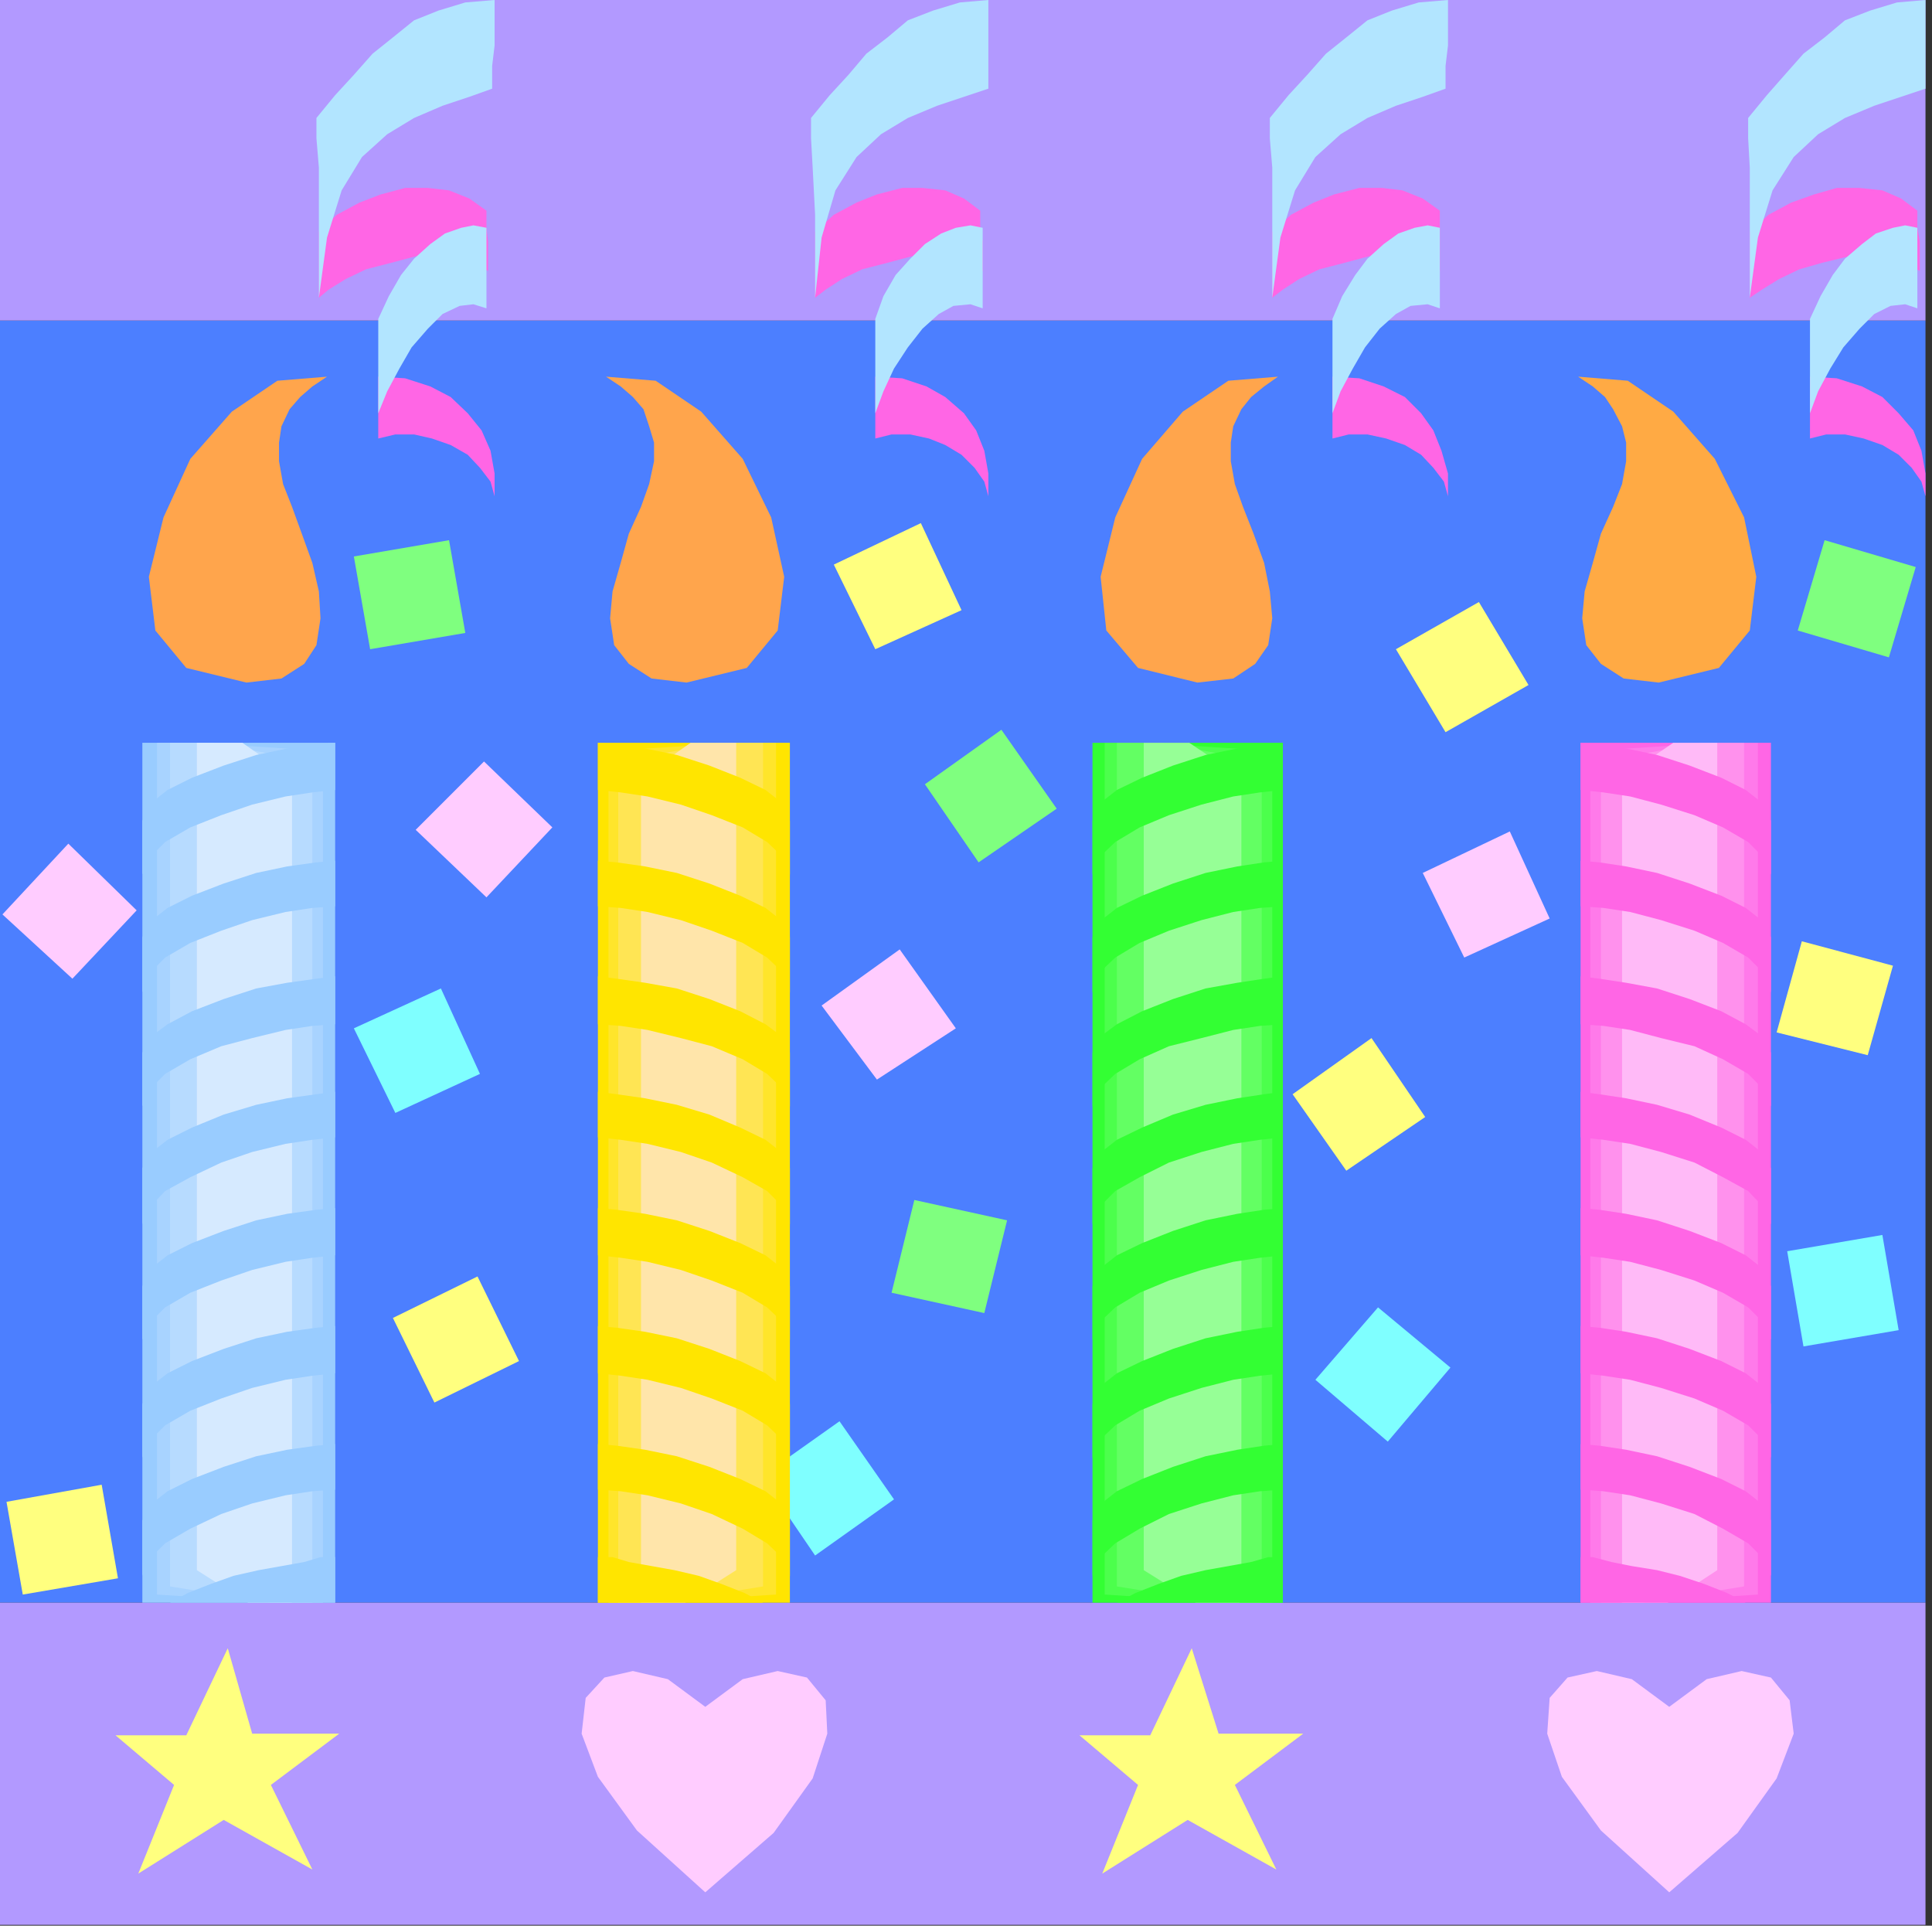 <?xml version="1.0" encoding="UTF-8" standalone="no"?>
<svg
   xmlns:ooo="http://xml.openoffice.org/svg/export"
   xmlns:dc="http://purl.org/dc/elements/1.1/"
   xmlns:cc="http://creativecommons.org/ns#"
   xmlns:rdf="http://www.w3.org/1999/02/22-rdf-syntax-ns#"
   xmlns:svg="http://www.w3.org/2000/svg"
   xmlns="http://www.w3.org/2000/svg"
   xmlns:sodipodi="http://sodipodi.sourceforge.net/DTD/sodipodi-0.dtd"
   xmlns:inkscape="http://www.inkscape.org/namespaces/inkscape"
   version="1.2"
   width="23.75mm"
   height="23.67mm"
   viewBox="0 0 2375 2367"
   preserveAspectRatio="xMidYMid"
   xml:space="preserve"
   id="svg257"
   sodipodi:docname="bcandl1.svg"
   style="fill-rule:evenodd;stroke-width:28.222;stroke-linejoin:round"
   inkscape:version="0.92.5 (2060ec1f9f, 2020-04-08)"><rect x="0" y="0" width="2375" height="2367" fill="#333333" stroke="none"/><sodipodi:namedview
   pagecolor="#ffffff"
   bordercolor="#666666"
   borderopacity="1"
   objecttolerance="10"
   gridtolerance="10"
   guidetolerance="10"
   inkscape:pageopacity="0"
   inkscape:pageshadow="2"
   inkscape:window-width="664"
   inkscape:window-height="487"
   id="namedview259"
   showgrid="false"
   inkscape:zoom="0.2102413"
   inkscape:cx="44.900788"
   inkscape:cy="44.711809"
   inkscape:window-x="0"
   inkscape:window-y="0"
   inkscape:window-maximized="0"
   inkscape:current-layer="svg257" />
 <defs
   class="ClipPathGroup"
   id="defs8">
  <clipPath
   id="presentation_clip_path"
   clipPathUnits="userSpaceOnUse">
   <rect
   x="0"
   y="0"
   width="21000"
   height="29700"
   id="rect2" />
  </clipPath>
  <clipPath
   id="presentation_clip_path_shrink"
   clipPathUnits="userSpaceOnUse">
   <rect
   x="21"
   y="29"
   width="20958"
   height="29641"
   id="rect5" />
  </clipPath>
 </defs>
 <defs
   class="TextShapeIndex"
   id="defs12">
  <g
   ooo:slide="id1"
   ooo:id-list="id3"
   id="g10" />
 </defs>
 <defs
   class="EmbeddedBulletChars"
   id="defs44">
  <g
   id="bullet-char-template-57356"
   transform="matrix(4.8828125e-4,0,0,-4.8828125e-4,0,0)">
   <path
   d="M 580,1141 1163,571 580,0 -4,571 Z"
   id="path14"
   inkscape:connector-curvature="0" />
  </g>
  <g
   id="bullet-char-template-57354"
   transform="matrix(4.8828125e-4,0,0,-4.8828125e-4,0,0)">
   <path
   d="M 8,1128 H 1137 V 0 H 8 Z"
   id="path17"
   inkscape:connector-curvature="0" />
  </g>
  <g
   id="bullet-char-template-10146"
   transform="matrix(4.8828125e-4,0,0,-4.8828125e-4,0,0)">
   <path
   d="M 174,0 602,739 174,1481 1456,739 Z M 1358,739 309,1346 659,739 Z"
   id="path20"
   inkscape:connector-curvature="0" />
  </g>
  <g
   id="bullet-char-template-10132"
   transform="matrix(4.8828125e-4,0,0,-4.8828125e-4,0,0)">
   <path
   d="M 2015,739 1276,0 H 717 l 543,543 H 174 v 393 h 1086 l -543,545 h 557 z"
   id="path23"
   inkscape:connector-curvature="0" />
  </g>
  <g
   id="bullet-char-template-10007"
   transform="matrix(4.8828125e-4,0,0,-4.8828125e-4,0,0)">
   <path
   d="m 0,-2 c -7,16 -16,29 -25,39 l 381,530 c -94,256 -141,385 -141,387 0,25 13,38 40,38 9,0 21,-2 34,-5 21,4 42,12 65,25 l 27,-13 111,-251 280,301 64,-25 24,25 c 21,-10 41,-24 62,-43 C 886,937 835,863 770,784 769,783 710,716 594,584 L 774,223 c 0,-27 -21,-55 -63,-84 l 16,-20 C 717,90 699,76 672,76 641,76 570,178 457,381 L 164,-76 c -22,-34 -53,-51 -92,-51 -42,0 -63,17 -64,51 -7,9 -10,24 -10,44 0,9 1,19 2,30 z"
   id="path26"
   inkscape:connector-curvature="0" />
  </g>
  <g
   id="bullet-char-template-10004"
   transform="matrix(4.8828125e-4,0,0,-4.8828125e-4,0,0)">
   <path
   d="M 285,-33 C 182,-33 111,30 74,156 52,228 41,333 41,471 c 0,78 14,145 41,201 34,71 87,106 158,106 53,0 88,-31 106,-94 l 23,-176 c 8,-64 28,-97 59,-98 l 735,706 c 11,11 33,17 66,17 42,0 63,-15 63,-46 V 965 c 0,-36 -10,-64 -30,-84 L 442,47 C 390,-6 338,-33 285,-33 Z"
   id="path29"
   inkscape:connector-curvature="0" />
  </g>
  <g
   id="bullet-char-template-9679"
   transform="matrix(4.8828125e-4,0,0,-4.8828125e-4,0,0)">
   <path
   d="M 813,0 C 632,0 489,54 383,161 276,268 223,411 223,592 c 0,181 53,324 160,431 106,107 249,161 430,161 179,0 323,-54 432,-161 108,-107 162,-251 162,-431 0,-180 -54,-324 -162,-431 C 1136,54 992,0 813,0 Z"
   id="path32"
   inkscape:connector-curvature="0" />
  </g>
  <g
   id="bullet-char-template-8226"
   transform="matrix(4.8828125e-4,0,0,-4.8828125e-4,0,0)">
   <path
   d="m 346,457 c -73,0 -137,26 -191,78 -54,51 -81,114 -81,188 0,73 27,136 81,188 54,52 118,78 191,78 73,0 134,-26 185,-79 51,-51 77,-114 77,-187 0,-75 -25,-137 -76,-188 -50,-52 -112,-78 -186,-78 z"
   id="path35"
   inkscape:connector-curvature="0" />
  </g>
  <g
   id="bullet-char-template-8211"
   transform="matrix(4.8828125e-4,0,0,-4.8828125e-4,0,0)">
   <path
   d="M -4,459 H 1135 V 606 H -4 Z"
   id="path38"
   inkscape:connector-curvature="0" />
  </g>
  <g
   id="bullet-char-template-61548"
   transform="matrix(4.8828125e-4,0,0,-4.8828125e-4,0,0)">
   <path
   d="m 173,740 c 0,163 58,303 173,419 116,115 255,173 419,173 163,0 302,-58 418,-173 116,-116 174,-256 174,-419 0,-163 -58,-303 -174,-418 C 1067,206 928,148 765,148 601,148 462,206 346,322 231,437 173,577 173,740 Z"
   id="path41"
   inkscape:connector-curvature="0" />
  </g>
 </defs>
 <g
   id="g49"
   transform="translate(-9312,-13666)">
  <g
   id="id2"
   class="Master_Slide">
   <g
   id="bg-id2"
   class="Background" />
   <g
   id="bo-id2"
   class="BackgroundObjects" />
  </g>
 </g>
 <g
   class="SlideGroup"
   id="g255"
   transform="translate(-9312,-13666)">
  <g
   id="g253">
   <g
   id="container-id1">
    <g
   id="id1"
   class="Slide"
   clip-path="url(#presentation_clip_path)">
     <g
   class="Page"
   id="g249">
      <g
   class="Graphic"
   id="g247">
       <g
   id="id3">
        <rect
   class="BoundingBox"
   x="9312"
   y="13666"
   width="2375"
   height="2367"
   id="rect51"
   style="fill:none;stroke:none" />
        <defs
   id="defs56">
         <clipPath
   id="clip_path_1"
   clipPathUnits="userSpaceOnUse">
          <path
   d="m 9312,13666 h 2374 v 2366 H 9312 Z"
   id="path53"
   inkscape:connector-curvature="0" />
         </clipPath>
        </defs>
        <g
   clip-path="url(#clip_path_1)"
   id="g244">
         <path
   d="m 9312,15636 h 2367 V 14060 H 9312 v 376 552 483 z"
   id="path58"
   inkscape:connector-curvature="0"
   style="fill:#4c7fff;stroke:none" />
         <path
   d="m 11679,16033 v -397 H 9312 v 397 z"
   id="path60"
   inkscape:connector-curvature="0"
   style="fill:#b299ff;stroke:none" />
         <path
   d="m 11679,14060 v -394 H 9312 v 394 z"
   id="path62"
   inkscape:connector-curvature="0"
   style="fill:#b299ff;stroke:none" />
         <path
   d="m 11626,15184 -117,20 20,117 117,-20 z"
   id="path64"
   inkscape:connector-curvature="0"
   style="fill:#7fffff;stroke:none" />
         <path
   d="m 9902,14986 -48,-105 -107,49 51,104 z"
   id="path66"
   inkscape:connector-curvature="0"
   style="fill:#7fffff;stroke:none" />
         <path
   d="m 11095,15347 -89,-74 -77,89 89,76 z"
   id="path68"
   inkscape:connector-curvature="0"
   style="fill:#7fffff;stroke:none" />
         <path
   d="m 10344,15413 -96,68 66,97 97,-69 z"
   id="path70"
   inkscape:connector-curvature="0"
   style="fill:#7fffff;stroke:none" />
         <path
   d="m 10179,15992 -84,-76 -48,-66 -20,-53 5,-44 23,-25 35,-8 43,10 46,34 46,-34 43,-10 36,8 23,28 2,41 -18,55 -48,67 z"
   id="path72"
   inkscape:connector-curvature="0"
   style="fill:#ffccff;stroke:none" />
         <path
   d="m 11364,15992 -84,-76 -48,-66 -18,-53 3,-44 22,-25 36,-8 43,10 46,34 46,-34 43,-10 36,8 23,28 5,41 -21,55 -48,67 z"
   id="path74"
   inkscape:connector-curvature="0"
   style="fill:#ffccff;stroke:none" />
         <path
   d="m 11217,14795 -49,-107 -107,51 51,104 z"
   id="path76"
   inkscape:connector-curvature="0"
   style="fill:#ffccff;stroke:none" />
         <path
   d="m 9480,14785 -84,-82 -81,87 86,79 z"
   id="path78"
   inkscape:connector-curvature="0"
   style="fill:#ffccff;stroke:none" />
         <path
   d="m 9991,14683 -84,-81 -84,84 87,83 z"
   id="path80"
   inkscape:connector-curvature="0"
   style="fill:#ffccff;stroke:none" />
         <path
   d="m 10418,14833 -96,69 68,91 97,-63 z"
   id="path82"
   inkscape:connector-curvature="0"
   style="fill:#ffccff;stroke:none" />
         <path
   d="m 9587,15903 -105,66 44,-109 -72,-61 h 87 l 51,-107 30,105 h 107 l -84,63 51,104 z"
   id="path84"
   inkscape:connector-curvature="0"
   style="fill:#ffff7f;stroke:none" />
         <path
   d="m 10772,15903 -105,66 44,-109 -72,-61 h 87 l 51,-107 33,105 h 104 l -84,63 51,104 z"
   id="path86"
   inkscape:connector-curvature="0"
   style="fill:#ffff7f;stroke:none" />
         <path
   d="m 11191,14508 -61,-102 -102,58 61,102 z"
   id="path88"
   inkscape:connector-curvature="0"
   style="fill:#ffff7f;stroke:none" />
         <path
   d="m 11639,14853 -112,-30 -31,112 112,28 z"
   id="path90"
   inkscape:connector-curvature="0"
   style="fill:#ffff7f;stroke:none" />
         <path
   d="m 10998,14942 -97,69 66,94 97,-66 z"
   id="path92"
   inkscape:connector-curvature="0"
   style="fill:#ffff7f;stroke:none" />
         <path
   d="m 10494,14416 -50,-107 -107,51 51,104 z"
   id="path94"
   inkscape:connector-curvature="0"
   style="fill:#ffff7f;stroke:none" />
         <path
   d="m 9437,15491 -117,21 20,114 117,-20 z"
   id="path96"
   inkscape:connector-curvature="0"
   style="fill:#ffff7f;stroke:none" />
         <path
   d="m 9950,15339 -51,-104 -104,51 51,104 z"
   id="path98"
   inkscape:connector-curvature="0"
   style="fill:#ffff7f;stroke:none" />
         <path
   d="m 11255,15636 v -1057 h 234 v 1057 z"
   id="path100"
   inkscape:connector-curvature="0"
   style="fill:#ff66e5;stroke:none" />
         <path
   d="m 11473,14579 h -50 l -156,10 v 1047 0 h 51 l 155,-10 z"
   id="path102"
   inkscape:connector-curvature="0"
   style="fill:#ff7aea;stroke:none" />
         <path
   d="m 11456,14579 h -51 l -125,23 v 1034 0 h 51 l 125,-20 z"
   id="path104"
   inkscape:connector-curvature="0"
   style="fill:#ff91ed;stroke:none" />
         <path
   d="m 11423,14579 h -54 l -63,43 v 1012 2 h 56 l 61,-40 z"
   id="path106"
   inkscape:connector-curvature="0"
   style="fill:#ffbaf7;stroke:none" />
         <path
   d="m 11255,14579 23,2 33,5 38,8 40,13 39,15 30,15 23,18 8,20 v 16 17 21 12 l -8,-20 -20,-20 -31,-18 -35,-15 -41,-13 -38,-10 -33,-5 -28,-3 v -10 -18 -15 z"
   id="path108"
   inkscape:connector-curvature="0"
   style="fill:#ff66e5;stroke:none" />
         <path
   d="m 11255,14724 23,2 33,5 38,8 40,13 39,15 30,15 23,18 8,18 v 15 20 21 12 l -8,-23 -20,-20 -31,-18 -35,-15 -41,-13 -38,-10 -33,-5 -28,-2 v -11 -15 -15 z"
   id="path110"
   inkscape:connector-curvature="0"
   style="fill:#ff66e5;stroke:none" />
         <path
   d="m 11255,14866 23,3 33,5 38,7 40,13 39,15 30,16 23,17 8,18 v 15 18 20 13 l -8,-20 -20,-20 -31,-18 -35,-16 -41,-10 -38,-10 -33,-5 -28,-2 v -11 -17 -16 z"
   id="path112"
   inkscape:connector-curvature="0"
   style="fill:#ff66e5;stroke:none" />
         <path
   d="m 11255,15008 23,3 33,5 38,8 40,12 39,16 30,15 23,18 8,17 v 16 20 20 13 l -8,-20 -20,-21 -31,-17 -35,-18 -41,-13 -38,-10 -33,-5 -28,-3 v -10 -15 -15 z"
   id="path114"
   inkscape:connector-curvature="0"
   style="fill:#ff66e5;stroke:none" />
         <path
   d="m 11255,15151 23,2 33,5 38,8 40,13 39,15 30,15 23,18 8,20 v 16 17 21 12 l -8,-20 -20,-20 -31,-18 -35,-15 -41,-13 -38,-10 -33,-5 -28,-3 v -10 -15 -18 z"
   id="path116"
   inkscape:connector-curvature="0"
   style="fill:#ff66e5;stroke:none" />
         <path
   d="m 11255,15296 23,2 33,5 38,8 40,13 39,15 30,15 23,18 8,20 v 16 17 21 12 l -8,-20 -20,-20 -31,-18 -35,-15 -41,-13 -38,-10 -33,-5 -28,-3 v -10 -18 -15 z"
   id="path118"
   inkscape:connector-curvature="0"
   style="fill:#ff66e5;stroke:none" />
         <path
   d="m 11255,15441 23,2 33,5 38,8 40,13 39,15 30,15 23,18 8,18 v 15 20 21 12 l -8,-20 -20,-20 -31,-18 -35,-18 -41,-13 -38,-10 -33,-5 -28,-2 v -11 -15 -15 z"
   id="path120"
   inkscape:connector-curvature="0"
   style="fill:#ff66e5;stroke:none" />
         <path
   d="m 11255,15636 v -10 -15 -15 -16 h 15 l 23,6 25,5 31,5 28,7 30,10 28,11 23,12 z"
   id="path122"
   inkscape:connector-curvature="0"
   style="fill:#ff66e5;stroke:none" />
         <path
   d="m 10889,15636 v -1057 h -234 v 1057 z"
   id="path124"
   inkscape:connector-curvature="0"
   style="fill:#33ff33;stroke:none" />
         <path
   d="m 10670,14579 h 48 l 158,10 v 1047 0 h -51 l -155,-10 z"
   id="path126"
   inkscape:connector-curvature="0"
   style="fill:#4cff4c;stroke:none" />
         <path
   d="m 10685,14579 h 54 l 124,23 v 1034 h -2 -51 l -125,-20 z"
   id="path128"
   inkscape:connector-curvature="0"
   style="fill:#63ff63;stroke:none" />
         <path
   d="m 10718,14579 h 56 l 64,43 v 1012 l -3,2 h -53 l -64,-40 z"
   id="path130"
   inkscape:connector-curvature="0"
   style="fill:#96ff96;stroke:none" />
         <path
   d="m 10889,14579 -23,2 -33,5 -39,8 -40,13 -38,15 -31,15 -23,18 -7,20 v 16 17 21 12 l 7,-20 21,-20 30,-18 36,-15 40,-13 39,-10 33,-5 28,-3 v -10 -18 -15 z"
   id="path132"
   inkscape:connector-curvature="0"
   style="fill:#33ff33;stroke:none" />
         <path
   d="m 10889,14724 -23,2 -33,5 -39,8 -40,13 -38,15 -31,15 -23,18 -7,18 v 15 20 21 12 l 7,-23 21,-20 30,-18 36,-15 40,-13 39,-10 33,-5 28,-2 v -11 -15 -15 z"
   id="path134"
   inkscape:connector-curvature="0"
   style="fill:#33ff33;stroke:none" />
         <path
   d="m 10889,14866 -23,3 -33,5 -39,7 -40,13 -38,15 -31,16 -23,17 -7,18 v 15 18 20 13 l 7,-20 21,-20 30,-18 36,-16 40,-10 39,-10 33,-5 28,-2 v -11 -17 -16 z"
   id="path136"
   inkscape:connector-curvature="0"
   style="fill:#33ff33;stroke:none" />
         <path
   d="m 10889,15008 -23,3 -33,5 -39,8 -40,12 -38,16 -31,15 -23,18 -7,17 v 16 20 20 13 l 7,-20 21,-21 30,-17 36,-18 40,-13 39,-10 33,-5 28,-3 v -10 -15 -15 z"
   id="path138"
   inkscape:connector-curvature="0"
   style="fill:#33ff33;stroke:none" />
         <path
   d="m 10889,15151 -23,2 -33,5 -39,8 -40,13 -38,15 -31,15 -23,18 -7,20 v 16 17 21 12 l 7,-20 21,-20 30,-18 36,-15 40,-13 39,-10 33,-5 28,-3 v -10 -15 -18 z"
   id="path140"
   inkscape:connector-curvature="0"
   style="fill:#33ff33;stroke:none" />
         <path
   d="m 10889,15296 -23,2 -33,5 -39,8 -40,13 -38,15 -31,15 -23,18 -7,20 v 16 17 21 12 l 7,-20 21,-20 30,-18 36,-15 40,-13 39,-10 33,-5 28,-3 v -10 -18 -15 z"
   id="path142"
   inkscape:connector-curvature="0"
   style="fill:#33ff33;stroke:none" />
         <path
   d="m 10889,15441 -23,2 -33,5 -39,8 -40,13 -38,15 -31,15 -23,18 -7,18 v 15 20 21 12 l 7,-20 21,-20 30,-18 36,-18 40,-13 39,-10 33,-5 28,-2 v -11 -15 -15 z"
   id="path144"
   inkscape:connector-curvature="0"
   style="fill:#33ff33;stroke:none" />
         <path
   d="m 10889,15636 v -10 -15 -15 -16 h -18 l -21,6 -28,5 -28,5 -30,7 -28,10 -28,11 -23,12 z"
   id="path146"
   inkscape:connector-curvature="0"
   style="fill:#33ff33;stroke:none" />
         <path
   d="m 10047,15636 v -1057 h 236 v 1057 z"
   id="path148"
   inkscape:connector-curvature="0"
   style="fill:#ffe500;stroke:none" />
         <path
   d="m 10266,14579 h -49 l -157,10 v 1047 h 2 48 l 156,-10 z"
   id="path150"
   inkscape:connector-curvature="0"
   style="fill:#ffe52b;stroke:none" />
         <path
   d="m 10250,14579 h -53 l -125,23 v 1034 h 3 51 l 124,-20 z"
   id="path152"
   inkscape:connector-curvature="0"
   style="fill:#ffe554;stroke:none" />
         <path
   d="m 10217,14579 h -56 l -61,43 v 1012 2 h 54 l 63,-40 z"
   id="path154"
   inkscape:connector-curvature="0"
   style="fill:#ffe5aa;stroke:none" />
         <path
   d="m 10047,14579 23,2 35,5 39,8 40,13 38,15 31,15 23,18 7,20 v 16 17 21 12 l -7,-20 -21,-20 -30,-18 -38,-15 -38,-13 -41,-10 -33,-5 -28,-3 v -10 -18 -15 z"
   id="path156"
   inkscape:connector-curvature="0"
   style="fill:#ffe500;stroke:none" />
         <path
   d="m 10047,14724 23,2 35,5 39,8 40,13 38,15 31,15 23,18 7,18 v 15 20 21 12 l -7,-23 -21,-20 -30,-18 -38,-15 -38,-13 -41,-10 -33,-5 -28,-2 v -11 -15 -15 z"
   id="path158"
   inkscape:connector-curvature="0"
   style="fill:#ffe500;stroke:none" />
         <path
   d="m 10047,14866 23,3 35,5 39,7 40,13 38,15 31,16 23,17 7,18 v 15 18 20 13 l -7,-20 -21,-20 -30,-18 -38,-16 -38,-10 -41,-10 -33,-5 -28,-2 v -11 -17 -16 z"
   id="path160"
   inkscape:connector-curvature="0"
   style="fill:#ffe500;stroke:none" />
         <path
   d="m 10047,15008 23,3 35,5 39,8 40,12 38,16 31,15 23,18 7,17 v 16 20 20 13 l -7,-20 -21,-21 -30,-17 -38,-18 -38,-13 -41,-10 -33,-5 -28,-3 v -10 -15 -15 z"
   id="path162"
   inkscape:connector-curvature="0"
   style="fill:#ffe500;stroke:none" />
         <path
   d="m 10047,15151 23,2 35,5 39,8 40,13 38,15 31,15 23,18 7,20 v 16 17 21 12 l -7,-20 -21,-20 -30,-18 -38,-15 -38,-13 -41,-10 -33,-5 -28,-3 v -10 -15 -18 z"
   id="path164"
   inkscape:connector-curvature="0"
   style="fill:#ffe500;stroke:none" />
         <path
   d="m 10047,15296 23,2 35,5 39,8 40,13 38,15 31,15 23,18 7,20 v 16 17 21 12 l -7,-20 -21,-20 -30,-18 -38,-15 -38,-13 -41,-10 -33,-5 -28,-3 v -10 -18 -15 z"
   id="path166"
   inkscape:connector-curvature="0"
   style="fill:#ffe500;stroke:none" />
         <path
   d="m 10047,15441 23,2 35,5 39,8 40,13 38,15 31,15 23,18 7,18 v 15 20 21 12 l -7,-20 -21,-20 -30,-18 -38,-18 -38,-13 -41,-10 -33,-5 -28,-2 v -11 -15 -15 z"
   id="path168"
   inkscape:connector-curvature="0"
   style="fill:#ffe500;stroke:none" />
         <path
   d="m 10047,15636 v -10 -15 -15 -16 h 18 l 20,6 28,5 28,5 30,7 28,10 28,11 23,12 z"
   id="path170"
   inkscape:connector-curvature="0"
   style="fill:#ffe500;stroke:none" />
         <path
   d="m 11634,14474 33,-111 -112,-33 -33,111 z"
   id="path172"
   inkscape:connector-curvature="0"
   style="fill:#7fff7f;stroke:none" />
         <path
   d="m 9864,14330 -117,20 20,114 117,-20 z"
   id="path174"
   inkscape:connector-curvature="0"
   style="fill:#7fff7f;stroke:none" />
         <path
   d="m 10543,14563 -94,67 66,96 96,-66 z"
   id="path176"
   inkscape:connector-curvature="0"
   style="fill:#7fff7f;stroke:none" />
         <path
   d="m 10550,15166 -114,-25 -28,114 114,25 z"
   id="path178"
   inkscape:connector-curvature="0"
   style="fill:#7fff7f;stroke:none" />
         <path
   d="m 9724,15636 v -1057 h -237 v 1057 z"
   id="path180"
   inkscape:connector-curvature="0"
   style="fill:#99ccff;stroke:none" />
         <path
   d="m 9505,14579 h 49 l 155,10 v 1047 0 h -49 l -155,-10 z"
   id="path182"
   inkscape:connector-curvature="0"
   style="fill:#a8d3ff;stroke:none" />
         <path
   d="m 9521,14579 h 50 l 125,23 v 1034 0 h -51 l -124,-20 z"
   id="path184"
   inkscape:connector-curvature="0"
   style="fill:#b7dbff;stroke:none" />
         <path
   d="m 9554,14579 h 56 l 61,43 v 1012 2 h -54 l -63,-40 z"
   id="path186"
   inkscape:connector-curvature="0"
   style="fill:#d6eaff;stroke:none" />
         <path
   d="m 9724,14579 -23,2 -36,5 -38,8 -40,13 -39,15 -30,15 -23,18 -8,20 v 16 17 21 12 l 8,-20 20,-20 31,-18 38,-15 38,-13 41,-10 33,-5 28,-3 v -10 -18 -15 z"
   id="path188"
   inkscape:connector-curvature="0"
   style="fill:#99ccff;stroke:none" />
         <path
   d="m 9724,14724 -23,2 -36,5 -38,8 -40,13 -39,15 -30,15 -23,18 -8,18 v 15 20 21 12 l 8,-23 20,-20 31,-18 38,-15 38,-13 41,-10 33,-5 28,-2 v -11 -15 -15 z"
   id="path190"
   inkscape:connector-curvature="0"
   style="fill:#99ccff;stroke:none" />
         <path
   d="m 9724,14866 -23,3 -36,5 -38,7 -40,13 -39,15 -30,16 -23,17 -8,18 v 15 18 20 13 l 8,-20 20,-20 31,-18 38,-16 38,-10 41,-10 33,-5 28,-2 v -11 -17 -16 z"
   id="path192"
   inkscape:connector-curvature="0"
   style="fill:#99ccff;stroke:none" />
         <path
   d="m 9724,15008 -23,3 -36,5 -38,8 -40,12 -39,16 -30,15 -23,18 -8,17 v 16 20 20 13 l 8,-20 20,-21 31,-17 38,-18 38,-13 41,-10 33,-5 28,-3 v -10 -15 -15 z"
   id="path194"
   inkscape:connector-curvature="0"
   style="fill:#99ccff;stroke:none" />
         <path
   d="m 9724,15151 -23,2 -36,5 -38,8 -40,13 -39,15 -30,15 -23,18 -8,20 v 16 17 21 12 l 8,-20 20,-20 31,-18 38,-15 38,-13 41,-10 33,-5 28,-3 v -10 -15 -18 z"
   id="path196"
   inkscape:connector-curvature="0"
   style="fill:#99ccff;stroke:none" />
         <path
   d="m 9724,15296 -23,2 -36,5 -38,8 -40,13 -39,15 -30,15 -23,18 -8,20 v 16 17 21 12 l 8,-20 20,-20 31,-18 38,-15 38,-13 41,-10 33,-5 28,-3 v -10 -18 -15 z"
   id="path198"
   inkscape:connector-curvature="0"
   style="fill:#99ccff;stroke:none" />
         <path
   d="m 9724,15441 -23,2 -36,5 -38,8 -40,13 -39,15 -30,15 -23,18 -8,18 v 15 20 21 12 l 8,-20 20,-20 31,-18 38,-18 38,-13 41,-10 33,-5 28,-2 v -11 -15 -15 z"
   id="path200"
   inkscape:connector-curvature="0"
   style="fill:#99ccff;stroke:none" />
         <path
   d="m 9724,15636 v -10 -15 -15 -16 h -18 l -20,6 -28,5 -28,5 -31,7 -28,10 -28,11 -22,12 z"
   id="path202"
   inkscape:connector-curvature="0"
   style="fill:#99ccff;stroke:none" />
         <path
   d="m 11351,14505 -43,-5 -28,-18 -18,-23 -5,-33 3,-33 10,-35 10,-36 15,-33 11,-28 5,-28 v -23 l -5,-20 -11,-21 -10,-15 -15,-13 -18,-12 61,5 56,38 51,58 36,72 15,73 -8,66 -38,46 z"
   id="path204"
   inkscape:connector-curvature="0"
   style="fill:#ffaa44;stroke:none" />
         <path
   d="m 10784,14505 44,-5 27,-18 16,-23 5,-33 -3,-33 -7,-35 -13,-36 -13,-33 -10,-28 -5,-28 v -23 l 3,-20 10,-21 12,-15 16,-13 17,-12 -61,5 -56,38 -50,58 -33,72 -18,73 7,66 39,46 z"
   id="path206"
   inkscape:connector-curvature="0"
   style="fill:#ffa54c;stroke:none" />
         <path
   d="m 10156,14505 -43,-5 -28,-18 -18,-23 -5,-33 3,-33 10,-35 10,-36 15,-33 10,-28 6,-28 v -23 l -6,-20 -7,-21 -13,-15 -15,-13 -18,-12 61,5 56,38 51,58 35,72 16,73 -8,66 -38,46 z"
   id="path208"
   inkscape:connector-curvature="0"
   style="fill:#ffa54c;stroke:none" />
         <path
   d="m 9615,14505 43,-5 28,-18 15,-23 5,-33 -2,-33 -8,-35 -13,-36 -12,-33 -11,-28 -5,-28 v -23 l 3,-20 10,-21 13,-15 15,-13 18,-12 -61,5 -56,38 -51,58 -33,72 -18,73 8,66 38,46 z"
   id="path210"
   inkscape:connector-curvature="0"
   style="fill:#ffa54c;stroke:none" />
         <path
   d="m 9704,13951 v 23 20 18 20 l 12,-10 21,-13 25,-12 31,-8 30,-8 h 33 l 28,5 28,13 v -18 -18 l -2,-17 v -21 l -21,-15 -25,-10 -26,-3 h -28 l -30,8 -26,10 -28,15 z"
   id="path212"
   inkscape:connector-curvature="0"
   style="fill:#ff66e5;stroke:none" />
         <path
   d="m 9777,14129 v 20 23 20 13 l 21,-5 h 23 l 22,5 23,8 21,12 15,16 13,17 5,18 v -28 l -5,-28 -11,-25 -17,-21 -21,-20 -25,-13 -31,-10 z"
   id="path214"
   inkscape:connector-curvature="0"
   style="fill:#ff66e5;stroke:none" />
         <path
   d="m 10314,13951 v 23 20 18 20 l 13,-10 20,-13 25,-12 31,-8 30,-8 h 31 l 28,5 28,13 v -18 -18 l -3,-17 v -21 l -20,-15 -23,-10 -28,-3 h -25 l -31,8 -25,10 -28,15 z"
   id="path216"
   inkscape:connector-curvature="0"
   style="fill:#ff66e5;stroke:none" />
         <path
   d="m 10388,14129 v 20 23 20 13 l 20,-5 h 23 l 23,5 20,8 20,12 16,16 12,17 5,18 v -28 l -5,-28 -10,-25 -15,-21 -23,-20 -23,-13 -30,-10 z"
   id="path218"
   inkscape:connector-curvature="0"
   style="fill:#ff66e5;stroke:none" />
         <path
   d="m 10876,13951 v 23 20 18 20 l 13,-10 20,-13 25,-12 31,-8 30,-8 h 31 l 30,5 26,13 v -18 -18 -17 -21 l -21,-15 -25,-10 -25,-3 h -28 l -31,8 -25,10 -28,15 z"
   id="path220"
   inkscape:connector-curvature="0"
   style="fill:#ff66e5;stroke:none" />
         <path
   d="m 10950,14129 v 20 23 20 13 l 20,-5 h 23 l 23,5 23,8 20,12 15,16 13,17 5,18 v -28 l -8,-28 -10,-25 -15,-21 -20,-20 -26,-13 -30,-10 z"
   id="path222"
   inkscape:connector-curvature="0"
   style="fill:#ff66e5;stroke:none" />
         <path
   d="m 11463,13951 v 23 20 18 20 l 15,-10 21,-13 25,-12 28,-8 33,-8 h 31 l 28,5 28,13 v -18 -18 l -3,-17 v -21 l -20,-15 -23,-10 -28,-3 h -28 l -28,8 -28,10 -28,15 z"
   id="path224"
   inkscape:connector-curvature="0"
   style="fill:#ff66e5;stroke:none" />
         <path
   d="m 11537,14129 v 20 23 20 13 l 20,-5 h 23 l 23,5 23,8 20,12 16,16 12,17 5,18 v -28 l -5,-28 -10,-25 -18,-21 -20,-20 -25,-13 -31,-10 z"
   id="path226"
   inkscape:connector-curvature="0"
   style="fill:#ff66e5;stroke:none" />
         <path
   d="m 9920,13666 v 31 25 l -3,25 v 28 l -28,10 -33,11 -35,15 -33,20 -31,28 -25,41 -18,58 -10,74 v -102 -58 l -3,-36 v -25 l 23,-28 23,-25 23,-26 25,-20 26,-21 30,-12 33,-10 z"
   id="path228"
   inkscape:connector-curvature="0"
   style="fill:#b2e5ff;stroke:none" />
         <path
   d="m 9910,14045 v -13 -28 -33 -25 l -16,-3 -15,3 -20,7 -18,13 -20,18 -16,20 -15,26 -13,28 v 28 33 33 22 l 11,-27 15,-28 15,-26 20,-23 18,-18 21,-10 17,-2 z"
   id="path230"
   inkscape:connector-curvature="0"
   style="fill:#b2e5ff;stroke:none" />
         <path
   d="m 10527,13666 v 31 25 25 28 l -30,10 -33,11 -36,15 -33,20 -30,28 -26,41 -17,58 -8,74 v -102 l -3,-58 -2,-36 v -25 l 23,-28 23,-25 22,-26 26,-20 25,-21 31,-12 33,-10 z"
   id="path232"
   inkscape:connector-curvature="0"
   style="fill:#b2e5ff;stroke:none" />
         <path
   d="m 10520,14045 v -13 -28 -33 -25 l -15,-3 -18,3 -18,7 -20,13 -18,18 -18,20 -15,26 -10,28 v 28 33 33 22 l 10,-27 13,-28 17,-26 18,-23 20,-18 18,-10 21,-2 z"
   id="path234"
   inkscape:connector-curvature="0"
   style="fill:#b2e5ff;stroke:none" />
         <path
   d="m 11092,13666 v 31 25 l -3,25 v 28 l -28,10 -33,11 -35,15 -33,20 -31,28 -25,41 -18,58 -10,74 v -102 -58 l -3,-36 v -25 l 23,-28 23,-25 23,-26 25,-20 26,-21 30,-12 33,-10 z"
   id="path236"
   inkscape:connector-curvature="0"
   style="fill:#b2e5ff;stroke:none" />
         <path
   d="m 11082,14045 v -13 -28 -33 -25 l -15,-3 -16,3 -20,7 -18,13 -20,18 -15,20 -16,26 -12,28 v 28 33 33 22 l 10,-27 15,-28 15,-26 18,-23 20,-18 18,-10 21,-2 z"
   id="path238"
   inkscape:connector-curvature="0"
   style="fill:#b2e5ff;stroke:none" />
         <path
   d="m 11679,13666 v 31 25 25 28 l -30,10 -33,11 -36,15 -33,20 -30,28 -26,41 -18,58 -10,74 v -102 -58 l -2,-36 v -25 l 23,-28 22,-25 23,-26 26,-20 25,-21 31,-12 33,-10 z"
   id="path240"
   inkscape:connector-curvature="0"
   style="fill:#b2e5ff;stroke:none" />
         <path
   d="m 11669,14045 v -13 -28 -33 -25 l -15,-3 -15,3 -21,7 -17,13 -21,18 -15,20 -15,26 -13,28 v 28 33 33 22 l 10,-27 15,-28 16,-26 20,-23 18,-18 20,-10 18,-2 z"
   id="path242"
   inkscape:connector-curvature="0"
   style="fill:#b2e5ff;stroke:none" />
        </g>
       </g>
      </g>
     </g>
    </g>
   </g>
  </g>
 </g>
</svg>